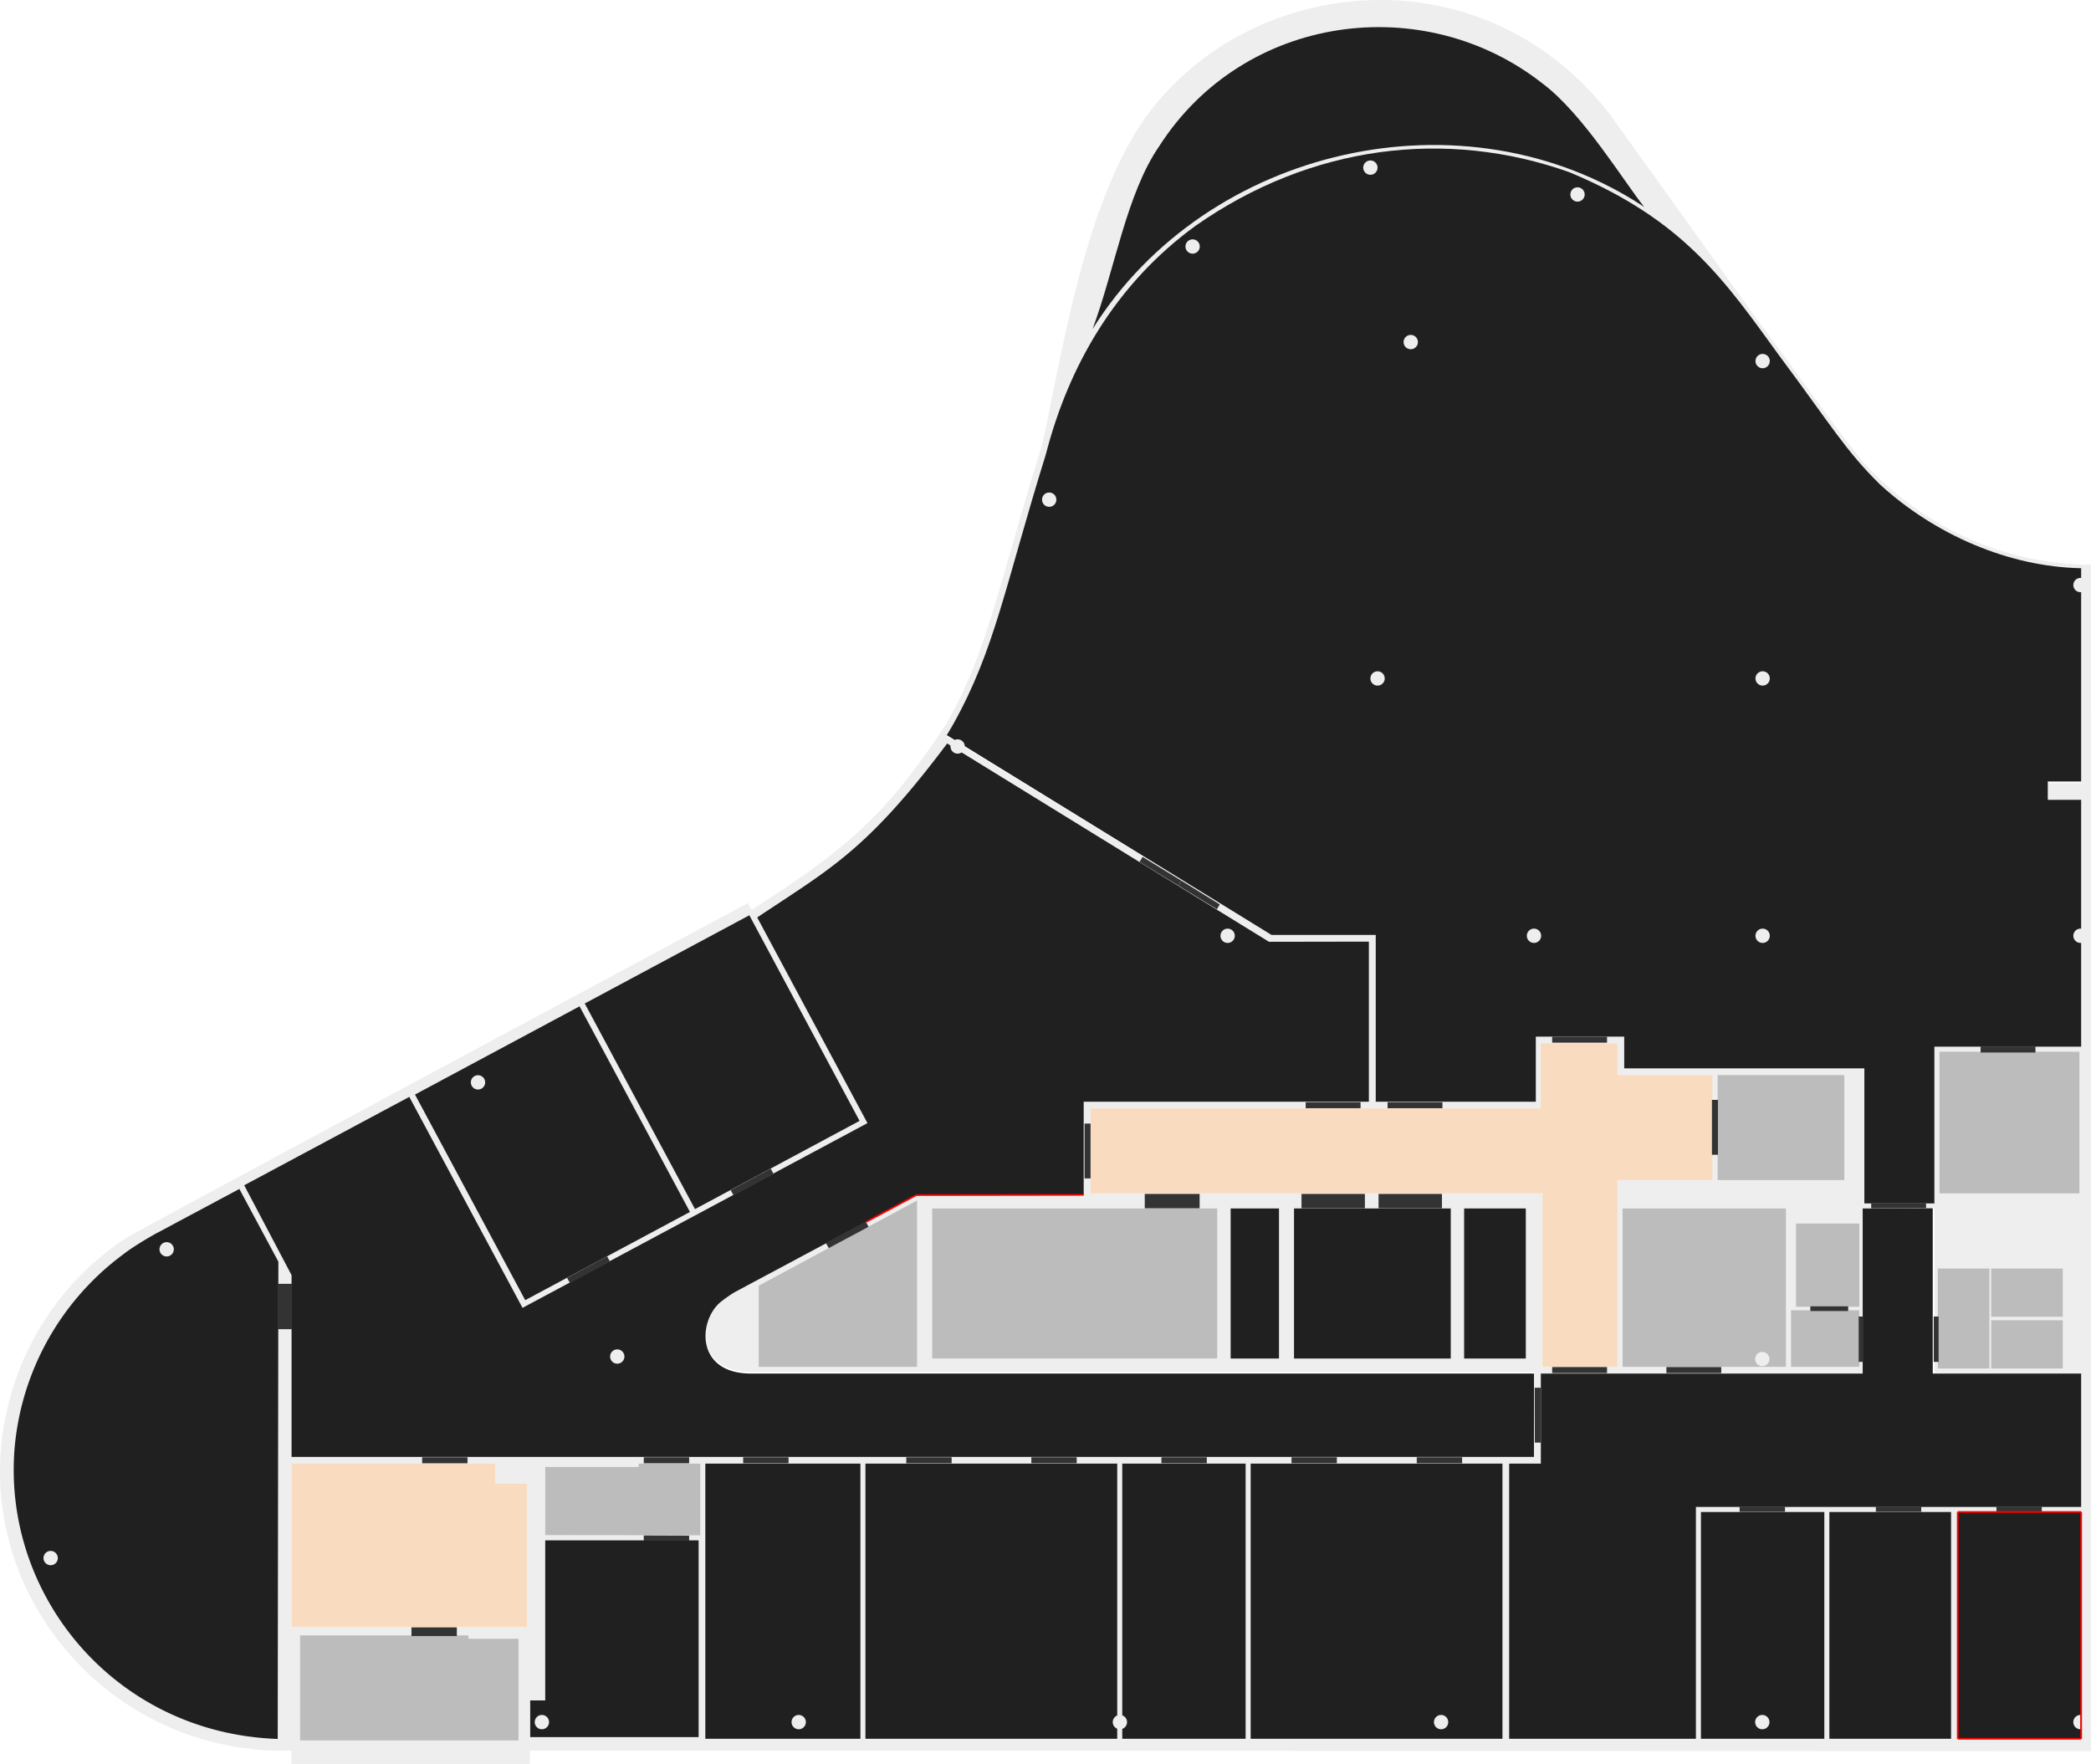 <svg id="office" xmlns="http://www.w3.org/2000/svg" width="1253.83" height="1057.71" viewBox="0 0 1253.83 1057.71">
  <defs>
    <style>
      .cls-1 {
        fill: #eee;
      }

      .cls-2 {
        fill: #202020;
      }

      .cls-3 {
        fill: #bdbcbc;
      }

      .cls-4 {
        fill: #f9dcc0;
      }

      .cls-5 {
        fill: #333;
      }

      .cls-6 {
        fill: none;
        stroke: red;
        stroke-miterlimit: 10;
      }
    </style>
  </defs>
  <path id="wall" class="cls-1" d="M1253.8,338.6c-52.8-.2-101.5-22.8-137.3-62.4-22.9-28.7-45.6-62.3-67.2-90.2l1.8,2.1L964.9,68c-19.7-25.2-43.5-42.9-69-54A171.12,171.12,0,0,0,829.6,0a178.22,178.22,0,0,0-73.9,15.2,169.07,169.07,0,0,0-68.3,54.4c-37.3,52.5-50.2,141.1-62.3,196-.5,1.9-1,3.6-1.5,5.2-24.2,77.9-31.6,120.4-56.2,163.3-34.1,51.4-56,72.9-116.7,111.4l-2.3-4S79.1,739.7,75.8,742.2A167.37,167.37,0,0,0,14,815.4,176.57,176.57,0,0,0,2.8,852,163.63,163.63,0,0,0,20.7,962.1,169.64,169.64,0,0,0,50.3,1001a169.37,169.37,0,0,0,114.6,48.7h9.8v8h143v-8l936,.3.1-711.4ZM695.1,87.6C745.9,8.3,853.9-6,925.1,50.2c23.9,17.9,48.6,58.6,60.8,73.9C878,52.7,723.6,88,655.1,197.3,668.4,161.7,675.4,116.1,695.1,87.6ZM449.3,548.8l66.1,123.3L416.7,725,350.6,601.7ZM347.5,603.4l66.2,123.3-98.8,52.9L248.8,656.3Zm-181,439.3c-96.8-3.3-165-85.3-157.8-174.2a161.82,161.82,0,0,1,61-113.2c2.9-2.2,3.2-2.5,3.9-3,8.1-6.3,21.7-13.7,20.9-13.2l49-26.2,23.4,43.6Zm8.4-169.1v-109l-28.4-53.9,99-53,67.9,126.5L519.8,673.5l.3-.2L454,550c43.7-29.2,65.7-40,113.9-104.3L761,564.6l59.9-.1v96.1h-171v55l-100.4.1L440.6,773.9a79.39,79.39,0,0,0-8.9,6.3c-13.2,11.7-14.2,42.7,19.1,42.4H920v51Zm852-229v63h-57v112h-45v-104h-271v-51h271v-39h45v19Zm50,139v-50h38v50Zm38,2v34h-41v-34Zm-9-78h-76v-63h76Zm-35,17v95h-98v-95Zm-156,0v90h-37v-90Zm-45,0v90h-94v-90Zm-103,0v90h-29v-90Zm-37,0v90h-171v-90Zm-180-4.8v99.8h-95V770.9Zm-239,323.8h-131v-63h101v2h30Zm5-68h-141v-98h122v12h19Zm103,66h-101v-22h9v-96h92Zm1-121-93-.1V879.6h56v-2h37Zm96,122h-93v-165h93Zm154,0h-151v-165h151Zm77,0h-74v-165h74Zm154,0h-151v-165h151Zm193,0h-74v-136h74Zm76,0h-73v-136h73Zm78,0h-74v-136h74Zm0-139h-231v139h-112v-165h19v-54h194v-99l42-.1v99.1h88Zm-86-83v-60h31v60Zm75-29v29h-43v-29Zm-43-2v-29h43v29Zm53-74h-84v-85h84Zm1-88h-88v94h-42v-81h-144v-19h-53v39h-96v-100H762.2L567.7,441.5l3.6-6.1c25.4-45.2,31.1-82.6,55.8-162,13.5-52.3,41.4-101.6,89.5-136.6,69.2-48.5,150.3-58.3,224-32.2,69.3,28.8,93.7,65.7,126.2,110.3,30.8,41.2,39.4,56.4,60.2,76.7,32.8,29.9,77,49.2,120.9,50v128h-20v10h20Z" transform="translate(0.03 0.01)"/>
  <rect id="space_empty" data-name="space empty" class="cls-2" x="877.93" y="724.61" width="37" height="90"/>
  <rect id="space_empty-2" data-name="space empty-2" class="cls-2" x="737.93" y="724.61" width="29" height="90"/>
  <rect id="space_empty-3" data-name="space empty-3" class="cls-3" x="1029.93" y="644.61" width="76" height="63"/>
  <path id="floor_office" data-name="floor office" class="cls-2" d="M571.3,434.7c25.4-45.3,31.1-82.8,55.8-162.3,13.5-52.4,41.4-101.8,89.6-136.9C785.9,86.9,867.1,77,940.9,103.2h0c69.3,28.8,93.8,65.8,126.3,110.5,30.8,41.3,39.4,56.5,60.2,76.9,32.8,30,77.1,49.3,120.5,50.1V468.6h-20v11h20v148h-88v94h-42v-81h-144v-19h-53v39h-96v-100H762.4L567.7,440.8Z" transform="translate(0.03 0.01)"/>
  <polygon id="floor_storage_marketing" data-name="floor storage marketing" class="cls-3" points="1162.93 715.61 1162.93 630.61 1246.93 630.61 1246.93 715.61 1246.93 715.61 1162.93 715.61"/>
  <rect id="floor_admin" data-name="floor admin" class="cls-3" x="972.93" y="724.61" width="98" height="95"/>
  <rect id="floor_shower_2" data-name="floor shower 2" class="cls-3" x="1076.93" y="733.61" width="38" height="50"/>
  <rect id="floor_shower_1" data-name="floor shower 1" class="cls-3" x="1073.93" y="785.61" width="41" height="34"/>
  <path id="floor_nullpointer" data-name="floor nullpointer" class="cls-2" d="M449.3,548.8l66.1,123.3L416.7,725h0L350.6,601.7Z" transform="translate(0.03 0.01)"/>
  <path id="floor_wasser" data-name="floor wasser" class="cls-2" d="M347.5,603.4l66.2,123.3-98.8,52.9L248.8,656.3Z" transform="translate(0.03 0.01)"/>
  <path id="floor_10vorne" data-name="floor 10vorne" class="cls-2" d="M166.5,1042.7h0c-96.8-3.3-165-85.3-157.8-174.2a161.82,161.82,0,0,1,61-113.2c2.9-2.2,3.2-2.5,3.9-3,8.1-6.3,21.7-13.7,20.9-13.2l49-26.2,23.4,43.6Z" transform="translate(0.03 0.01)"/>
  <rect id="floor_elevator" data-name="floor elevator" class="cls-2" x="775.93" y="724.61" width="94" height="90"/>
  <rect id="floor_stairs" data-name="floor stairs" class="cls-3" x="558.93" y="724.61" width="171" height="90"/>
  <polygon id="floor_storage_drinks" data-name="floor storage drinks" class="cls-3" points="549.93 719.81 549.93 819.61 454.93 819.61 454.93 770.91 549.93 719.81"/>
  <polygon id="floor_kitchen" data-name="floor kitchen" class="cls-4" points="315.93 975.61 174.93 975.61 174.93 877.61 296.93 877.61 296.93 889.61 315.93 889.61 315.93 889.61 315.93 975.61"/>
  <polygon id="floor_toilet_m_2" data-name="floor toilet m 2" class="cls-2" points="418.93 1041.61 317.93 1041.61 317.93 1019.61 326.93 1019.61 326.93 923.61 418.93 923.61 418.93 1041.61"/>
  <polygon id="floor_toilet_m_1" data-name="floor toilet m 1" class="cls-3" points="419.93 920.61 326.93 920.51 326.93 879.61 382.93 879.61 382.93 877.61 419.93 877.61 419.93 920.61"/>
  <rect id="floor_living_room" data-name="floor living room" class="cls-2" x="422.93" y="877.61" width="93" height="165"/>
  <rect id="floor_memory" data-name="floor memory" class="cls-2" x="518.93" y="877.61" width="151" height="165"/>
  <rect id="floor_kreativ" data-name="floor kreativ" class="cls-2" x="672.93" y="877.61" width="74" height="165"/>
  <rect id="floor_contargo" data-name="floor contargo" class="cls-2" x="749.93" y="877.61" width="151" height="165"/>
  <rect id="floor_workspace" data-name="floor workspace" class="cls-2" x="1019.93" y="906.61" width="74" height="136"/>
  <rect id="floor_fitness" data-name="floor fitness" class="cls-2" x="1096.93" y="906.61" width="73" height="136"/>
  <rect id="floor_bmw" data-name="floor bmw" class="cls-2" x="1173.93" y="906.61" width="74" height="136"/>
  <polygon id="floor_billard" data-name="floor billard" class="cls-2" points="1247.93 903.61 1016.93 903.61 1016.93 906.71 1016.93 1042.61 904.93 1042.61 904.93 877.61 923.93 877.61 923.93 874.01 923.93 874.01 923.93 823.61 1116.93 823.61 1116.93 724.61 1158.93 724.51 1158.93 823.61 1158.93 823.61 1247.93 823.61 1247.93 903.61"/>
  <polygon id="floor_elevator-2" data-name="floor elevator-2" class="cls-4" points="1026.93 644.61 969.93 644.61 969.93 625.61 923.93 625.61 923.93 664.61 653.93 664.61 653.93 715.61 924.93 715.61 924.93 819.61 969.93 819.61 969.93 707.61 1026.93 707.61 1026.93 644.61"/>
  <polygon id="floor_balcony" data-name="floor balcony" class="cls-3" points="310.93 1043.61 179.93 1043.61 179.93 980.61 280.93 980.61 280.93 982.61 310.93 982.61 310.93 1043.61"/>
  <rect id="floor_toilet_f_3" data-name="floor toilet f 3" class="cls-3" x="1193.93" y="760.61" width="43" height="29"/>
  <rect id="floor_toilet_f_2" data-name="floor toilet f 2" class="cls-3" x="1193.93" y="791.61" width="43" height="29"/>
  <rect id="floor_toilet_f_1" data-name="floor toilet f 1" class="cls-3" x="1161.93" y="760.61" width="31" height="60"/>
  <path id="floor_coffee" data-name="floor coffee" class="cls-2" d="M450.7,823.6c-33.3.3-32.3-30.8-19.1-42.5a79.39,79.39,0,0,1,8.9-6.3l108.9-58.2,100.4-.1V660.6h171v-96l-59.9.1-193-118.9c-48.2,64.3-70.2,75.1-113.9,104.3l66.1,123.3-.3.2h0L313.3,784.2,245.4,657.7l-99,53,28.4,53.9v109h745v-50Z" transform="translate(0.03 0.01)"/>
  <path id="floor_balcony_north" data-name="floor balcony north" class="cls-2" d="M695.1,87.6c-19.7,28.5-26.7,74.1-40,109.7C723.6,88,878,52.7,985.9,124.1c-12.2-15.3-36.9-56-60.8-73.9C853.9-6,745.9,8.3,695.1,87.6Z" transform="translate(0.03 0.01)"/>
  <g id="pillars">
    <circle id="pillar" class="cls-1" cx="1247.53" cy="561.11" r="4.3"/>
    <circle id="pillar-2" class="cls-1" cx="1247.53" cy="350.81" r="4.3"/>
    <circle id="pillar-3" class="cls-1" cx="1056.93" cy="561.11" r="4.3"/>
    <circle id="pillar-4" class="cls-1" cx="919.83" cy="561.11" r="4.3"/>
    <circle id="pillar-5" class="cls-1" cx="1056.93" cy="406.81" r="4.3"/>
    <circle id="pillar-6" class="cls-1" cx="826.03" cy="406.81" r="4.3"/>
    <circle id="pillar-7" class="cls-1" cx="845.93" cy="205.11" r="4.3"/>
    <circle id="pillar-8" class="cls-1" cx="1056.93" cy="216.51" r="4.3"/>
    <circle id="pillar-9" class="cls-1" cx="945.93" cy="116.61" r="4.3"/>
    <circle id="pillar-10" class="cls-1" cx="821.73" cy="100.51" r="4.3"/>
    <circle id="pillar-11" class="cls-1" cx="715.13" cy="147.81" r="4.3"/>
    <circle id="pillar-12" class="cls-1" cx="629.13" cy="299.61" r="4.3"/>
    <circle id="pillar-13" class="cls-1" cx="736.13" cy="561.11" r="4.3"/>
    <circle id="pillar-14" class="cls-1" cx="574.23" cy="447.61" r="4.3"/>
    <circle id="pillar-15" class="cls-1" cx="1056.73" cy="1032.61" r="4.3"/>
    <circle id="pillar-16" class="cls-1" cx="1056.73" cy="814.91" r="4.3"/>
    <circle id="pillar-17" class="cls-1" cx="864.13" cy="1032.61" r="4.3"/>
    <circle id="pillar-18" class="cls-1" cx="671.53" cy="1032.61" r="4.3"/>
    <circle id="pillar-19" class="cls-1" cx="478.93" cy="1032.61" r="4.3"/>
    <circle id="pillar-20" class="cls-1" cx="324.93" cy="1032.61" r="4.3"/>
    <circle id="pillar-21" class="cls-1" cx="30.35" cy="934.24" r="4.3" transform="translate(-904.2 951.23) rotate(-89.18)"/>
    <circle id="pillar-22" class="cls-1" cx="99.93" cy="749.11" r="4.3"/>
    <circle id="pillar-23" class="cls-1" cx="370.13" cy="813.41" r="4.3"/>
    <circle id="pillar-24" class="cls-1" cx="286.63" cy="649.01" r="4.3"/>
    <path id="pillar-25" class="cls-1" d="M1247.5,1036.9a4.3,4.3,0,1,1,0-8.6h0Z" transform="translate(0.03 0.01)"/>
  </g>
  <g id="doors">
    <rect id="door" class="cls-5" x="1124.83" y="903.41" width="27.2" height="3.1"/>
    <polygon id="door-2" class="cls-5" points="1154.93 721.51 1122.03 721.51 1122.03 724.51 1154.93 724.41 1154.93 721.51"/>
    <rect id="door-3" class="cls-5" x="930.73" y="819.71" width="32.9" height="3.6"/>
    <polygon id="door-4" class="cls-5" points="923.83 865.01 923.83 832.11 920.23 832.11 920.33 865.01 923.83 865.01"/>
    <rect id="door-5" class="cls-5" x="930.73" y="621.61" width="32.9" height="3.6"/>
    <rect id="door-6" class="cls-5" x="1026.53" y="659.51" width="3.6" height="32.9"/>
    <rect id="door-7" class="cls-5" x="1187.63" y="627.51" width="32.9" height="3.6"/>
    <rect id="door-8" class="cls-5" x="650.33" y="673.71" width="3.6" height="32.9"/>
    <rect id="door-9" class="cls-5" x="686.43" y="715.91" width="32.9" height="8.6"/>
    <rect id="door-10" class="cls-5" x="999.23" y="819.71" width="32.9" height="3.6"/>
    <rect id="door-11" class="cls-5" x="1114.53" y="789.41" width="2.8" height="27.2"/>
    <rect id="door-12" class="cls-5" x="1159.53" y="789.41" width="2.9" height="27.2"/>
    <rect id="door-13" class="cls-5" x="1085.53" y="783.31" width="22.7" height="2.8"/>
    <rect id="door-14" class="cls-5" x="832.03" y="660.91" width="32.9" height="3.6"/>
    <rect id="door-15" class="cls-5" x="782.93" y="660.91" width="32.9" height="3.6"/>
    <rect id="door-16" class="cls-5" x="849.53" y="873.81" width="27.2" height="3.6"/>
    <rect id="door-17" class="cls-5" x="774.43" y="873.81" width="27.2" height="3.6"/>
    <rect id="door-18" class="cls-5" x="166.53" y="769.81" width="8.6" height="27.2"/>
    <polygon id="door-19" class="cls-5" points="364.03 753.31 340.03 766.21 341.73 769.31 365.73 756.41 364.03 753.31"/>
    <polygon id="door-20" class="cls-5" points="462.13 700.71 438.13 713.61 439.83 716.71 463.83 703.81 462.13 700.71"/>
    <polygon id="door-21" class="cls-5" points="519.13 732.51 495.23 745.31 496.93 748.41 520.83 735.61 519.13 732.51"/>
    <polygon id="door-22" class="cls-5" points="731.43 542.31 708.33 528.01 706.53 531.01 729.73 545.21 731.43 542.31"/>
    <polygon id="door-23" class="cls-5" points="708.33 528.01 685.13 513.81 683.33 516.81 706.53 531.01 708.33 528.01"/>
    <rect id="door-24" class="cls-5" x="780.43" y="715.91" width="38" height="8.6"/>
    <rect id="door-25" class="cls-5" x="826.63" y="715.91" width="38" height="8.6"/>
    <rect id="door-26" class="cls-5" x="1197.13" y="903.41" width="27.2" height="3.1"/>
    <rect id="door-27" class="cls-5" x="1043.13" y="903.41" width="27.2" height="3.1"/>
    <polygon id="door-28" class="cls-5" points="413.23 920.81 386.03 920.71 386.03 923.81 413.23 923.81 413.23 920.81"/>
    <rect id="door-29" class="cls-5" x="696.43" y="873.81" width="27.2" height="3.6"/>
    <rect id="door-30" class="cls-5" x="618.43" y="873.81" width="27.2" height="3.6"/>
    <rect id="door-31" class="cls-5" x="543.43" y="873.81" width="27.2" height="3.6"/>
    <rect id="door-32" class="cls-5" x="445.63" y="873.81" width="27.2" height="3.6"/>
    <rect id="door-33" class="cls-5" x="253.13" y="873.81" width="27.2" height="3.6"/>
    <rect id="door-34" class="cls-5" x="246.73" y="975.81" width="27.2" height="5.2"/>
    <polygon id="door-35" class="cls-5" points="413.23 873.81 386.03 873.81 386.03 877.41 413.23 877.41 413.23 873.81"/>
  </g>
  <g id="invisible-walls">
    <line id="poker-004" class="cls-6" x1="1173.93" y1="906.61" x2="1247.93" y2="906.61"/>
    <line id="poker-003" class="cls-6" x1="1247.93" y1="906.61" x2="1247.93" y2="1042.61"/>
    <line id="poker-002" class="cls-6" x1="1247.93" y1="1042.61" x2="1173.93" y2="1042.61"/>
    <line id="poker-001" class="cls-6" x1="1173.93" y1="1042.61" x2="1173.93" y2="906.61"/>
    <line id="coffee-001" class="cls-6" x1="649.83" y1="716.47" x2="549.43" y2="716.61"/>
    <line id="coffee-002" class="cls-6" x1="549.43" y1="716.61" x2="519.25" y2="732.74"/>
  </g>
</svg>
